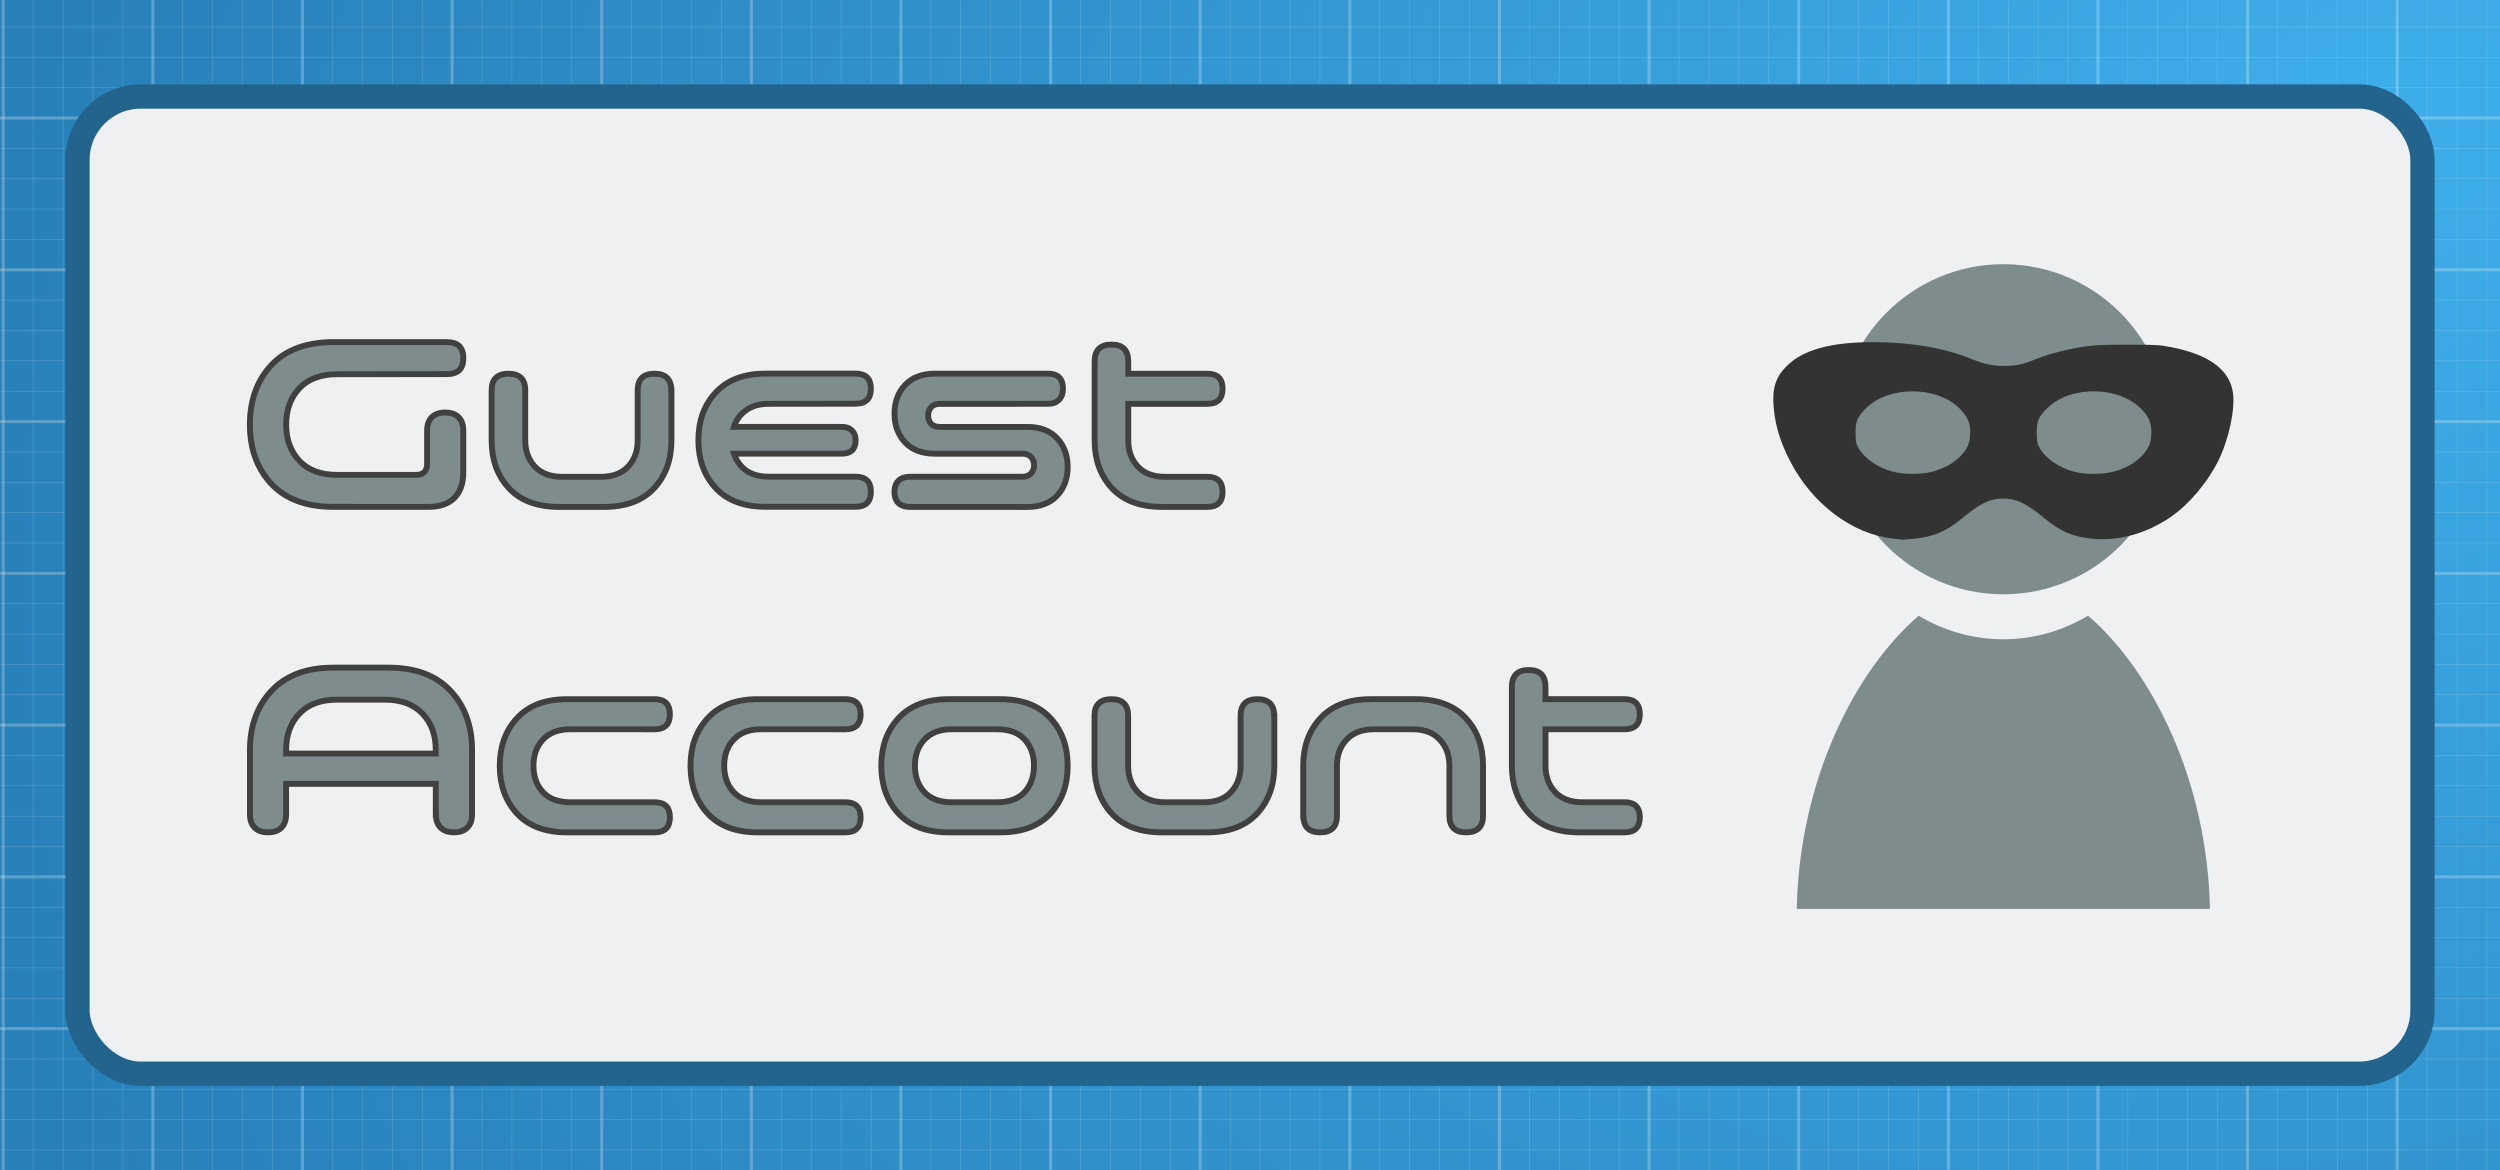 <?xml version="1.0" encoding="UTF-8" standalone="no"?>
<!-- Created with Inkscape (http://www.inkscape.org/) -->

<svg
   xmlns:dc="http://purl.org/dc/elements/1.1/"
   xmlns:cc="http://creativecommons.org/ns#"
   xmlns:rdf="http://www.w3.org/1999/02/22-rdf-syntax-ns#"
   xmlns:svg="http://www.w3.org/2000/svg"
   xmlns="http://www.w3.org/2000/svg"
   xmlns:xlink="http://www.w3.org/1999/xlink"
   xmlns:sodipodi="http://sodipodi.sourceforge.net/DTD/sodipodi-0.dtd"
   xmlns:inkscape="http://www.inkscape.org/namespaces/inkscape"
   width="235"
   height="110"
   viewBox="0 0 62.177 29.104"
   version="1.1"
   id="svg8"
   inkscape:version="0.92.4 (unknown)"
   sodipodi:docname="llx-guest.svg"
   inkscape:export-filename="/home/daduve/svn/xenial/lliurex-perfilreset/trunk/fuentes/lliurex-perfilreset.install/usr/share/lliurex-perfilreset/rsrc/lliurex-perfilreset.png"
   inkscape:export-xdpi="93.040741"
   inkscape:export-ydpi="93.040741">
  <rect x="0" y="0" width="62.177" height="29.104" fill="#808080" stroke="none"/>
  <defs
     id="defs2">
    <radialGradient
       inkscape:collect="always"
       xlink:href="#linearGradient987"
       id="radialGradient989"
       cx="477.878"
       cy="-44.214"
       fx="477.878"
       fy="-44.214"
       r="254"
       gradientTransform="matrix(-0.557,0.273,-0.204,-0.416,410.361,99.825)"
       gradientUnits="userSpaceOnUse" />
    <linearGradient
       inkscape:collect="always"
       id="linearGradient987">
      <stop
         style="stop-color:#3daee9;stop-opacity:1"
         offset="0"
         id="stop983" />
      <stop
         style="stop-color:#2980b9;stop-opacity:1"
         offset="1"
         id="stop985" />
    </linearGradient>
  </defs>
  <sodipodi:namedview
     id="base"
     pagecolor="#ffffff"
     bordercolor="#666666"
     borderopacity="1.0"
     inkscape:pageopacity="0.0"
     inkscape:pageshadow="2"
     inkscape:zoom="1.2041174"
     inkscape:cx="32.294659"
     inkscape:cy="81.609255"
     inkscape:document-units="mm"
     inkscape:current-layer="layer1"
     showgrid="false"
     units="mm"
     borderlayer="true"
     inkscape:snap-nodes="false"
     inkscape:window-width="1920"
     inkscape:window-height="1025"
     inkscape:window-x="1920"
     inkscape:window-y="0"
     inkscape:window-maximized="1"
     showguides="true"
     inkscape:guide-bbox="true"
     showborder="true"
     width="600mm">
    <sodipodi:guide
       position="31.089,31.552"
       orientation="1,0"
       id="guide4963"
       inkscape:locked="false" />
    <sodipodi:guide
       position="-16.651,4.397"
       orientation="0,1"
       id="guide5544"
       inkscape:locked="false" />
  </sodipodi:namedview>
  <g
     inkscape:groupmode="layer"
     id="layer2"
     inkscape:label="Capa 2" />
  <g
     inkscape:label="Capa 1"
     inkscape:groupmode="layer"
     id="layer1"
     transform="translate(0,-267.896)">
    <g
       id="g2116"
       transform="matrix(0.403,0,0,0.403,-2.311,170.908)">
      <rect
         style="opacity:1;fill:url(#radialGradient989);fill-opacity:1;stroke:none;stroke-width:0.086;stroke-miterlimit:4;stroke-dasharray:none;stroke-opacity:1"
         id="rect815"
         width="166.37"
         height="93.583"
         x="-3.301"
         y="238.582" />
      <g
         style="stroke:#fcfcfc;stroke-opacity:0.251"
         transform="matrix(0.349,0,0,0.354,-3.301,238.582)"
         inkscape:label="Grid_Polar:X18:Y10"
         id="g9262">
        <g
           style="stroke:#fcfcfc;stroke-opacity:0.251"
           inkscape:label="MajorXGridlines"
           id="g9010">
          <path
             inkscape:connector-curvature="0"
             d="M 26.458,0 V 264.583"
             style="fill:none;stroke:#fcfcfc;stroke-width:0.529;stroke-opacity:0.251"
             inkscape:label="MajorXDiv1"
             id="path8976" />
          <path
             inkscape:connector-curvature="0"
             d="M 52.917,0 V 264.583"
             style="fill:none;stroke:#fcfcfc;stroke-width:0.529;stroke-opacity:0.251"
             inkscape:label="MajorXDiv2"
             id="path8978" />
          <path
             inkscape:connector-curvature="0"
             d="M 79.375,0 V 264.583"
             style="fill:none;stroke:#fcfcfc;stroke-width:0.529;stroke-opacity:0.251"
             inkscape:label="MajorXDiv3"
             id="path8980" />
          <path
             inkscape:connector-curvature="0"
             d="M 105.833,0 V 264.583"
             style="fill:none;stroke:#fcfcfc;stroke-width:0.529;stroke-opacity:0.251"
             inkscape:label="MajorXDiv4"
             id="path8982" />
          <path
             inkscape:connector-curvature="0"
             d="M 132.292,0 V 264.583"
             style="fill:none;stroke:#fcfcfc;stroke-width:0.529;stroke-opacity:0.251"
             inkscape:label="MajorXDiv5"
             id="path8984" />
          <path
             inkscape:connector-curvature="0"
             d="M 158.75,0 V 264.583"
             style="fill:none;stroke:#fcfcfc;stroke-width:0.529;stroke-opacity:0.251"
             inkscape:label="MajorXDiv6"
             id="path8986" />
          <path
             inkscape:connector-curvature="0"
             d="M 185.208,0 V 264.583"
             style="fill:none;stroke:#fcfcfc;stroke-width:0.529;stroke-opacity:0.251"
             inkscape:label="MajorXDiv7"
             id="path8988" />
          <path
             inkscape:connector-curvature="0"
             d="M 211.667,0 V 264.583"
             style="fill:none;stroke:#fcfcfc;stroke-width:0.529;stroke-opacity:0.251"
             inkscape:label="MajorXDiv8"
             id="path8990" />
          <path
             inkscape:connector-curvature="0"
             d="M 238.125,0 V 264.583"
             style="fill:none;stroke:#fcfcfc;stroke-width:0.529;stroke-opacity:0.251"
             inkscape:label="MajorXDiv9"
             id="path8992" />
          <path
             inkscape:connector-curvature="0"
             d="M 264.583,0 V 264.583"
             style="fill:none;stroke:#fcfcfc;stroke-width:0.529;stroke-opacity:0.251"
             inkscape:label="MajorXDiv10"
             id="path8994" />
          <path
             inkscape:connector-curvature="0"
             d="M 291.042,0 V 264.583"
             style="fill:none;stroke:#fcfcfc;stroke-width:0.529;stroke-opacity:0.251"
             inkscape:label="MajorXDiv11"
             id="path8996" />
          <path
             inkscape:connector-curvature="0"
             d="M 317.5,0 V 264.583"
             style="fill:none;stroke:#fcfcfc;stroke-width:0.529;stroke-opacity:0.251"
             inkscape:label="MajorXDiv12"
             id="path8998" />
          <path
             inkscape:connector-curvature="0"
             d="M 343.958,0 V 264.583"
             style="fill:none;stroke:#fcfcfc;stroke-width:0.529;stroke-opacity:0.251"
             inkscape:label="MajorXDiv13"
             id="path9000" />
          <path
             inkscape:connector-curvature="0"
             d="M 370.417,0 V 264.583"
             style="fill:none;stroke:#fcfcfc;stroke-width:0.529;stroke-opacity:0.251"
             inkscape:label="MajorXDiv14"
             id="path9002" />
          <path
             inkscape:connector-curvature="0"
             d="M 396.875,0 V 264.583"
             style="fill:none;stroke:#fcfcfc;stroke-width:0.529;stroke-opacity:0.251"
             inkscape:label="MajorXDiv15"
             id="path9004" />
          <path
             inkscape:connector-curvature="0"
             d="M 423.333,0 V 264.583"
             style="fill:none;stroke:#fcfcfc;stroke-width:0.529;stroke-opacity:0.251"
             inkscape:label="MajorXDiv16"
             id="path9006" />
          <path
             inkscape:connector-curvature="0"
             d="M 449.792,0 V 264.583"
             style="fill:none;stroke:#fcfcfc;stroke-width:0.529;stroke-opacity:0.251"
             inkscape:label="MajorXDiv17"
             id="path9008" />
        </g>
        <g
           style="stroke:#fcfcfc;stroke-opacity:0.251"
           inkscape:label="MajorYGridlines"
           id="g9030">
          <path
             inkscape:connector-curvature="0"
             d="M 0,26.458 H 476.25"
             style="fill:none;stroke:#fcfcfc;stroke-width:0.529;stroke-opacity:0.251"
             inkscape:label="MajorYDiv1"
             id="path9012" />
          <path
             inkscape:connector-curvature="0"
             d="M 0,52.917 H 476.25"
             style="fill:none;stroke:#fcfcfc;stroke-width:0.529;stroke-opacity:0.251"
             inkscape:label="MajorYDiv2"
             id="path9014" />
          <path
             inkscape:connector-curvature="0"
             d="M 0,79.375 H 476.25"
             style="fill:none;stroke:#fcfcfc;stroke-width:0.529;stroke-opacity:0.251"
             inkscape:label="MajorYDiv3"
             id="path9016" />
          <path
             inkscape:connector-curvature="0"
             d="M 0,105.833 H 476.25"
             style="fill:none;stroke:#fcfcfc;stroke-width:0.529;stroke-opacity:0.251"
             inkscape:label="MajorYDiv4"
             id="path9018" />
          <path
             inkscape:connector-curvature="0"
             d="M 0,132.292 H 476.25"
             style="fill:none;stroke:#fcfcfc;stroke-width:0.529;stroke-opacity:0.251"
             inkscape:label="MajorYDiv5"
             id="path9020" />
          <path
             inkscape:connector-curvature="0"
             d="M 0,158.75 H 476.25"
             style="fill:none;stroke:#fcfcfc;stroke-width:0.529;stroke-opacity:0.251"
             inkscape:label="MajorYDiv6"
             id="path9022" />
          <path
             inkscape:connector-curvature="0"
             d="M 0,185.208 H 476.25"
             style="fill:none;stroke:#fcfcfc;stroke-width:0.529;stroke-opacity:0.251"
             inkscape:label="MajorYDiv7"
             id="path9024" />
          <path
             inkscape:connector-curvature="0"
             d="M 0,211.667 H 476.25"
             style="fill:none;stroke:#fcfcfc;stroke-width:0.529;stroke-opacity:0.251"
             inkscape:label="MajorYDiv8"
             id="path9026" />
          <path
             inkscape:connector-curvature="0"
             d="M 0,238.125 H 476.25"
             style="fill:none;stroke:#fcfcfc;stroke-width:0.529;stroke-opacity:0.251"
             inkscape:label="MajorYDiv9"
             id="path9028" />
        </g>
        <g
           style="stroke:#fcfcfc;stroke-opacity:0.251"
           inkscape:label="SubMinorXGridlines"
           id="g9176">
          <path
             inkscape:connector-curvature="0"
             d="M 5.292,0 V 264.583"
             style="fill:none;stroke:#fcfcfc;stroke-width:0.079;stroke-opacity:0.251"
             inkscape:label="SubminorXDiv0:0:1"
             id="path9032" />
          <path
             inkscape:connector-curvature="0"
             d="M 10.583,0 V 264.583"
             style="fill:none;stroke:#fcfcfc;stroke-width:0.079;stroke-opacity:0.251"
             inkscape:label="SubminorXDiv0:0:2"
             id="path9034" />
          <path
             inkscape:connector-curvature="0"
             d="M 15.875,0 V 264.583"
             style="fill:none;stroke:#fcfcfc;stroke-width:0.079;stroke-opacity:0.251"
             inkscape:label="SubminorXDiv0:0:3"
             id="path9036" />
          <path
             inkscape:connector-curvature="0"
             d="M 21.167,0 V 264.583"
             style="fill:none;stroke:#fcfcfc;stroke-width:0.079;stroke-opacity:0.251"
             inkscape:label="SubminorXDiv0:0:4"
             id="path9038" />
          <path
             inkscape:connector-curvature="0"
             d="M 31.75,0 V 264.583"
             style="fill:none;stroke:#fcfcfc;stroke-width:0.079;stroke-opacity:0.251"
             inkscape:label="SubminorXDiv1:0:1"
             id="path9040" />
          <path
             inkscape:connector-curvature="0"
             d="M 37.042,0 V 264.583"
             style="fill:none;stroke:#fcfcfc;stroke-width:0.079;stroke-opacity:0.251"
             inkscape:label="SubminorXDiv1:0:2"
             id="path9042" />
          <path
             inkscape:connector-curvature="0"
             d="M 42.333,0 V 264.583"
             style="fill:none;stroke:#fcfcfc;stroke-width:0.079;stroke-opacity:0.251"
             inkscape:label="SubminorXDiv1:0:3"
             id="path9044" />
          <path
             inkscape:connector-curvature="0"
             d="M 47.625,0 V 264.583"
             style="fill:none;stroke:#fcfcfc;stroke-width:0.079;stroke-opacity:0.251"
             inkscape:label="SubminorXDiv1:0:4"
             id="path9046" />
          <path
             inkscape:connector-curvature="0"
             d="M 58.208,0 V 264.583"
             style="fill:none;stroke:#fcfcfc;stroke-width:0.079;stroke-opacity:0.251"
             inkscape:label="SubminorXDiv2:0:1"
             id="path9048" />
          <path
             inkscape:connector-curvature="0"
             d="M 63.5,0 V 264.583"
             style="fill:none;stroke:#fcfcfc;stroke-width:0.079;stroke-opacity:0.251"
             inkscape:label="SubminorXDiv2:0:2"
             id="path9050" />
          <path
             inkscape:connector-curvature="0"
             d="M 68.792,0 V 264.583"
             style="fill:none;stroke:#fcfcfc;stroke-width:0.079;stroke-opacity:0.251"
             inkscape:label="SubminorXDiv2:0:3"
             id="path9052" />
          <path
             inkscape:connector-curvature="0"
             d="M 74.083,0 V 264.583"
             style="fill:none;stroke:#fcfcfc;stroke-width:0.079;stroke-opacity:0.251"
             inkscape:label="SubminorXDiv2:0:4"
             id="path9054" />
          <path
             inkscape:connector-curvature="0"
             d="M 84.667,0 V 264.583"
             style="fill:none;stroke:#fcfcfc;stroke-width:0.079;stroke-opacity:0.251"
             inkscape:label="SubminorXDiv3:0:1"
             id="path9056" />
          <path
             inkscape:connector-curvature="0"
             d="M 89.958,0 V 264.583"
             style="fill:none;stroke:#fcfcfc;stroke-width:0.079;stroke-opacity:0.251"
             inkscape:label="SubminorXDiv3:0:2"
             id="path9058" />
          <path
             inkscape:connector-curvature="0"
             d="M 95.25,0 V 264.583"
             style="fill:none;stroke:#fcfcfc;stroke-width:0.079;stroke-opacity:0.251"
             inkscape:label="SubminorXDiv3:0:3"
             id="path9060" />
          <path
             inkscape:connector-curvature="0"
             d="M 100.542,0 V 264.583"
             style="fill:none;stroke:#fcfcfc;stroke-width:0.079;stroke-opacity:0.251"
             inkscape:label="SubminorXDiv3:0:4"
             id="path9062" />
          <path
             inkscape:connector-curvature="0"
             d="M 111.125,0 V 264.583"
             style="fill:none;stroke:#fcfcfc;stroke-width:0.079;stroke-opacity:0.251"
             inkscape:label="SubminorXDiv4:0:1"
             id="path9064" />
          <path
             inkscape:connector-curvature="0"
             d="M 116.417,0 V 264.583"
             style="fill:none;stroke:#fcfcfc;stroke-width:0.079;stroke-opacity:0.251"
             inkscape:label="SubminorXDiv4:0:2"
             id="path9066" />
          <path
             inkscape:connector-curvature="0"
             d="M 121.708,0 V 264.583"
             style="fill:none;stroke:#fcfcfc;stroke-width:0.079;stroke-opacity:0.251"
             inkscape:label="SubminorXDiv4:0:3"
             id="path9068" />
          <path
             inkscape:connector-curvature="0"
             d="M 127,0 V 264.583"
             style="fill:none;stroke:#fcfcfc;stroke-width:0.079;stroke-opacity:0.251"
             inkscape:label="SubminorXDiv4:0:4"
             id="path9070" />
          <path
             inkscape:connector-curvature="0"
             d="M 137.583,0 V 264.583"
             style="fill:none;stroke:#fcfcfc;stroke-width:0.079;stroke-opacity:0.251"
             inkscape:label="SubminorXDiv5:0:1"
             id="path9072" />
          <path
             inkscape:connector-curvature="0"
             d="M 142.875,0 V 264.583"
             style="fill:none;stroke:#fcfcfc;stroke-width:0.079;stroke-opacity:0.251"
             inkscape:label="SubminorXDiv5:0:2"
             id="path9074" />
          <path
             inkscape:connector-curvature="0"
             d="M 148.167,0 V 264.583"
             style="fill:none;stroke:#fcfcfc;stroke-width:0.079;stroke-opacity:0.251"
             inkscape:label="SubminorXDiv5:0:3"
             id="path9076" />
          <path
             inkscape:connector-curvature="0"
             d="M 153.458,0 V 264.583"
             style="fill:none;stroke:#fcfcfc;stroke-width:0.079;stroke-opacity:0.251"
             inkscape:label="SubminorXDiv5:0:4"
             id="path9078" />
          <path
             inkscape:connector-curvature="0"
             d="M 164.042,0 V 264.583"
             style="fill:none;stroke:#fcfcfc;stroke-width:0.079;stroke-opacity:0.251"
             inkscape:label="SubminorXDiv6:0:1"
             id="path9080" />
          <path
             inkscape:connector-curvature="0"
             d="M 169.333,0 V 264.583"
             style="fill:none;stroke:#fcfcfc;stroke-width:0.079;stroke-opacity:0.251"
             inkscape:label="SubminorXDiv6:0:2"
             id="path9082" />
          <path
             inkscape:connector-curvature="0"
             d="M 174.625,0 V 264.583"
             style="fill:none;stroke:#fcfcfc;stroke-width:0.079;stroke-opacity:0.251"
             inkscape:label="SubminorXDiv6:0:3"
             id="path9084" />
          <path
             inkscape:connector-curvature="0"
             d="M 179.917,0 V 264.583"
             style="fill:none;stroke:#fcfcfc;stroke-width:0.079;stroke-opacity:0.251"
             inkscape:label="SubminorXDiv6:0:4"
             id="path9086" />
          <path
             inkscape:connector-curvature="0"
             d="M 190.5,0 V 264.583"
             style="fill:none;stroke:#fcfcfc;stroke-width:0.079;stroke-opacity:0.251"
             inkscape:label="SubminorXDiv7:0:1"
             id="path9088" />
          <path
             inkscape:connector-curvature="0"
             d="M 195.792,0 V 264.583"
             style="fill:none;stroke:#fcfcfc;stroke-width:0.079;stroke-opacity:0.251"
             inkscape:label="SubminorXDiv7:0:2"
             id="path9090" />
          <path
             inkscape:connector-curvature="0"
             d="M 201.083,0 V 264.583"
             style="fill:none;stroke:#fcfcfc;stroke-width:0.079;stroke-opacity:0.251"
             inkscape:label="SubminorXDiv7:0:3"
             id="path9092" />
          <path
             inkscape:connector-curvature="0"
             d="M 206.375,0 V 264.583"
             style="fill:none;stroke:#fcfcfc;stroke-width:0.079;stroke-opacity:0.251"
             inkscape:label="SubminorXDiv7:0:4"
             id="path9094" />
          <path
             inkscape:connector-curvature="0"
             d="M 216.958,0 V 264.583"
             style="fill:none;stroke:#fcfcfc;stroke-width:0.079;stroke-opacity:0.251"
             inkscape:label="SubminorXDiv8:0:1"
             id="path9096" />
          <path
             inkscape:connector-curvature="0"
             d="M 222.25,0 V 264.583"
             style="fill:none;stroke:#fcfcfc;stroke-width:0.079;stroke-opacity:0.251"
             inkscape:label="SubminorXDiv8:0:2"
             id="path9098" />
          <path
             inkscape:connector-curvature="0"
             d="M 227.542,0 V 264.583"
             style="fill:none;stroke:#fcfcfc;stroke-width:0.079;stroke-opacity:0.251"
             inkscape:label="SubminorXDiv8:0:3"
             id="path9100" />
          <path
             inkscape:connector-curvature="0"
             d="M 232.833,0 V 264.583"
             style="fill:none;stroke:#fcfcfc;stroke-width:0.079;stroke-opacity:0.251"
             inkscape:label="SubminorXDiv8:0:4"
             id="path9102" />
          <path
             inkscape:connector-curvature="0"
             d="M 243.417,0 V 264.583"
             style="fill:none;stroke:#fcfcfc;stroke-width:0.079;stroke-opacity:0.251"
             inkscape:label="SubminorXDiv9:0:1"
             id="path9104" />
          <path
             inkscape:connector-curvature="0"
             d="M 248.708,0 V 264.583"
             style="fill:none;stroke:#fcfcfc;stroke-width:0.079;stroke-opacity:0.251"
             inkscape:label="SubminorXDiv9:0:2"
             id="path9106" />
          <path
             inkscape:connector-curvature="0"
             d="M 254,0 V 264.583"
             style="fill:none;stroke:#fcfcfc;stroke-width:0.079;stroke-opacity:0.251"
             inkscape:label="SubminorXDiv9:0:3"
             id="path9108" />
          <path
             inkscape:connector-curvature="0"
             d="M 259.292,0 V 264.583"
             style="fill:none;stroke:#fcfcfc;stroke-width:0.079;stroke-opacity:0.251"
             inkscape:label="SubminorXDiv9:0:4"
             id="path9110" />
          <path
             inkscape:connector-curvature="0"
             d="M 269.875,0 V 264.583"
             style="fill:none;stroke:#fcfcfc;stroke-width:0.079;stroke-opacity:0.251"
             inkscape:label="SubminorXDiv10:0:1"
             id="path9112" />
          <path
             inkscape:connector-curvature="0"
             d="M 275.167,0 V 264.583"
             style="fill:none;stroke:#fcfcfc;stroke-width:0.079;stroke-opacity:0.251"
             inkscape:label="SubminorXDiv10:0:2"
             id="path9114" />
          <path
             inkscape:connector-curvature="0"
             d="M 280.458,0 V 264.583"
             style="fill:none;stroke:#fcfcfc;stroke-width:0.079;stroke-opacity:0.251"
             inkscape:label="SubminorXDiv10:0:3"
             id="path9116" />
          <path
             inkscape:connector-curvature="0"
             d="M 285.75,0 V 264.583"
             style="fill:none;stroke:#fcfcfc;stroke-width:0.079;stroke-opacity:0.251"
             inkscape:label="SubminorXDiv10:0:4"
             id="path9118" />
          <path
             inkscape:connector-curvature="0"
             d="M 296.333,0 V 264.583"
             style="fill:none;stroke:#fcfcfc;stroke-width:0.079;stroke-opacity:0.251"
             inkscape:label="SubminorXDiv11:0:1"
             id="path9120" />
          <path
             inkscape:connector-curvature="0"
             d="M 301.625,0 V 264.583"
             style="fill:none;stroke:#fcfcfc;stroke-width:0.079;stroke-opacity:0.251"
             inkscape:label="SubminorXDiv11:0:2"
             id="path9122" />
          <path
             inkscape:connector-curvature="0"
             d="M 306.917,0 V 264.583"
             style="fill:none;stroke:#fcfcfc;stroke-width:0.079;stroke-opacity:0.251"
             inkscape:label="SubminorXDiv11:0:3"
             id="path9124" />
          <path
             inkscape:connector-curvature="0"
             d="M 312.208,0 V 264.583"
             style="fill:none;stroke:#fcfcfc;stroke-width:0.079;stroke-opacity:0.251"
             inkscape:label="SubminorXDiv11:0:4"
             id="path9126" />
          <path
             inkscape:connector-curvature="0"
             d="M 322.792,0 V 264.583"
             style="fill:none;stroke:#fcfcfc;stroke-width:0.079;stroke-opacity:0.251"
             inkscape:label="SubminorXDiv12:0:1"
             id="path9128" />
          <path
             inkscape:connector-curvature="0"
             d="M 328.083,0 V 264.583"
             style="fill:none;stroke:#fcfcfc;stroke-width:0.079;stroke-opacity:0.251"
             inkscape:label="SubminorXDiv12:0:2"
             id="path9130" />
          <path
             inkscape:connector-curvature="0"
             d="M 333.375,0 V 264.583"
             style="fill:none;stroke:#fcfcfc;stroke-width:0.079;stroke-opacity:0.251"
             inkscape:label="SubminorXDiv12:0:3"
             id="path9132" />
          <path
             inkscape:connector-curvature="0"
             d="M 338.667,0 V 264.583"
             style="fill:none;stroke:#fcfcfc;stroke-width:0.079;stroke-opacity:0.251"
             inkscape:label="SubminorXDiv12:0:4"
             id="path9134" />
          <path
             inkscape:connector-curvature="0"
             d="M 349.25,0 V 264.583"
             style="fill:none;stroke:#fcfcfc;stroke-width:0.079;stroke-opacity:0.251"
             inkscape:label="SubminorXDiv13:0:1"
             id="path9136" />
          <path
             inkscape:connector-curvature="0"
             d="M 354.542,0 V 264.583"
             style="fill:none;stroke:#fcfcfc;stroke-width:0.079;stroke-opacity:0.251"
             inkscape:label="SubminorXDiv13:0:2"
             id="path9138" />
          <path
             inkscape:connector-curvature="0"
             d="M 359.833,0 V 264.583"
             style="fill:none;stroke:#fcfcfc;stroke-width:0.079;stroke-opacity:0.251"
             inkscape:label="SubminorXDiv13:0:3"
             id="path9140" />
          <path
             inkscape:connector-curvature="0"
             d="M 365.125,0 V 264.583"
             style="fill:none;stroke:#fcfcfc;stroke-width:0.079;stroke-opacity:0.251"
             inkscape:label="SubminorXDiv13:0:4"
             id="path9142" />
          <path
             inkscape:connector-curvature="0"
             d="M 375.708,0 V 264.583"
             style="fill:none;stroke:#fcfcfc;stroke-width:0.079;stroke-opacity:0.251"
             inkscape:label="SubminorXDiv14:0:1"
             id="path9144" />
          <path
             inkscape:connector-curvature="0"
             d="M 381,0 V 264.583"
             style="fill:none;stroke:#fcfcfc;stroke-width:0.079;stroke-opacity:0.251"
             inkscape:label="SubminorXDiv14:0:2"
             id="path9146" />
          <path
             inkscape:connector-curvature="0"
             d="M 386.292,0 V 264.583"
             style="fill:none;stroke:#fcfcfc;stroke-width:0.079;stroke-opacity:0.251"
             inkscape:label="SubminorXDiv14:0:3"
             id="path9148" />
          <path
             inkscape:connector-curvature="0"
             d="M 391.583,0 V 264.583"
             style="fill:none;stroke:#fcfcfc;stroke-width:0.079;stroke-opacity:0.251"
             inkscape:label="SubminorXDiv14:0:4"
             id="path9150" />
          <path
             inkscape:connector-curvature="0"
             d="M 402.167,0 V 264.583"
             style="fill:none;stroke:#fcfcfc;stroke-width:0.079;stroke-opacity:0.251"
             inkscape:label="SubminorXDiv15:0:1"
             id="path9152" />
          <path
             inkscape:connector-curvature="0"
             d="M 407.458,0 V 264.583"
             style="fill:none;stroke:#fcfcfc;stroke-width:0.079;stroke-opacity:0.251"
             inkscape:label="SubminorXDiv15:0:2"
             id="path9154" />
          <path
             inkscape:connector-curvature="0"
             d="M 412.75,0 V 264.583"
             style="fill:none;stroke:#fcfcfc;stroke-width:0.079;stroke-opacity:0.251"
             inkscape:label="SubminorXDiv15:0:3"
             id="path9156" />
          <path
             inkscape:connector-curvature="0"
             d="M 418.042,0 V 264.583"
             style="fill:none;stroke:#fcfcfc;stroke-width:0.079;stroke-opacity:0.251"
             inkscape:label="SubminorXDiv15:0:4"
             id="path9158" />
          <path
             inkscape:connector-curvature="0"
             d="M 428.625,0 V 264.583"
             style="fill:none;stroke:#fcfcfc;stroke-width:0.079;stroke-opacity:0.251"
             inkscape:label="SubminorXDiv16:0:1"
             id="path9160" />
          <path
             inkscape:connector-curvature="0"
             d="M 433.917,0 V 264.583"
             style="fill:none;stroke:#fcfcfc;stroke-width:0.079;stroke-opacity:0.251"
             inkscape:label="SubminorXDiv16:0:2"
             id="path9162" />
          <path
             inkscape:connector-curvature="0"
             d="M 439.208,0 V 264.583"
             style="fill:none;stroke:#fcfcfc;stroke-width:0.079;stroke-opacity:0.251"
             inkscape:label="SubminorXDiv16:0:3"
             id="path9164" />
          <path
             inkscape:connector-curvature="0"
             d="M 444.5,0 V 264.583"
             style="fill:none;stroke:#fcfcfc;stroke-width:0.079;stroke-opacity:0.251"
             inkscape:label="SubminorXDiv16:0:4"
             id="path9166" />
          <path
             inkscape:connector-curvature="0"
             d="M 455.083,0 V 264.583"
             style="fill:none;stroke:#fcfcfc;stroke-width:0.079;stroke-opacity:0.251"
             inkscape:label="SubminorXDiv17:0:1"
             id="path9168" />
          <path
             inkscape:connector-curvature="0"
             d="M 460.375,0 V 264.583"
             style="fill:none;stroke:#fcfcfc;stroke-width:0.079;stroke-opacity:0.251"
             inkscape:label="SubminorXDiv17:0:2"
             id="path9170" />
          <path
             inkscape:connector-curvature="0"
             d="M 465.667,0 V 264.583"
             style="fill:none;stroke:#fcfcfc;stroke-width:0.079;stroke-opacity:0.251"
             inkscape:label="SubminorXDiv17:0:3"
             id="path9172" />
          <path
             inkscape:connector-curvature="0"
             d="M 470.958,0 V 264.583"
             style="fill:none;stroke:#fcfcfc;stroke-width:0.079;stroke-opacity:0.251"
             inkscape:label="SubminorXDiv17:0:4"
             id="path9174" />
        </g>
        <g
           style="stroke:#fcfcfc;stroke-opacity:0.251"
           inkscape:label="SubMinorYGridlines"
           id="g9258">
          <path
             inkscape:connector-curvature="0"
             d="M 0,5.292 H 476.25"
             style="fill:none;stroke:#fcfcfc;stroke-width:0.079;stroke-opacity:0.251"
             inkscape:label="SubminorXDiv0:0:1"
             id="path9178" />
          <path
             inkscape:connector-curvature="0"
             d="M 0,10.583 H 476.25"
             style="fill:none;stroke:#fcfcfc;stroke-width:0.079;stroke-opacity:0.251"
             inkscape:label="SubminorXDiv0:0:2"
             id="path9180" />
          <path
             inkscape:connector-curvature="0"
             d="M 0,15.875 H 476.25"
             style="fill:none;stroke:#fcfcfc;stroke-width:0.079;stroke-opacity:0.251"
             inkscape:label="SubminorXDiv0:0:3"
             id="path9182" />
          <path
             inkscape:connector-curvature="0"
             d="M 0,21.167 H 476.25"
             style="fill:none;stroke:#fcfcfc;stroke-width:0.079;stroke-opacity:0.251"
             inkscape:label="SubminorXDiv0:0:4"
             id="path9184" />
          <path
             inkscape:connector-curvature="0"
             d="M 0,31.75 H 476.25"
             style="fill:none;stroke:#fcfcfc;stroke-width:0.079;stroke-opacity:0.251"
             inkscape:label="SubminorXDiv1:0:1"
             id="path9186" />
          <path
             inkscape:connector-curvature="0"
             d="M 0,37.042 H 476.25"
             style="fill:none;stroke:#fcfcfc;stroke-width:0.079;stroke-opacity:0.251"
             inkscape:label="SubminorXDiv1:0:2"
             id="path9188" />
          <path
             inkscape:connector-curvature="0"
             d="M 0,42.333 H 476.25"
             style="fill:none;stroke:#fcfcfc;stroke-width:0.079;stroke-opacity:0.251"
             inkscape:label="SubminorXDiv1:0:3"
             id="path9190" />
          <path
             inkscape:connector-curvature="0"
             d="M 0,47.625 H 476.25"
             style="fill:none;stroke:#fcfcfc;stroke-width:0.079;stroke-opacity:0.251"
             inkscape:label="SubminorXDiv1:0:4"
             id="path9192" />
          <path
             inkscape:connector-curvature="0"
             d="M 0,58.208 H 476.25"
             style="fill:none;stroke:#fcfcfc;stroke-width:0.079;stroke-opacity:0.251"
             inkscape:label="SubminorXDiv2:0:1"
             id="path9194" />
          <path
             inkscape:connector-curvature="0"
             d="M 0,63.5 H 476.25"
             style="fill:none;stroke:#fcfcfc;stroke-width:0.079;stroke-opacity:0.251"
             inkscape:label="SubminorXDiv2:0:2"
             id="path9196" />
          <path
             inkscape:connector-curvature="0"
             d="M 0,68.792 H 476.25"
             style="fill:none;stroke:#fcfcfc;stroke-width:0.079;stroke-opacity:0.251"
             inkscape:label="SubminorXDiv2:0:3"
             id="path9198" />
          <path
             inkscape:connector-curvature="0"
             d="M 0,74.083 H 476.25"
             style="fill:none;stroke:#fcfcfc;stroke-width:0.079;stroke-opacity:0.251"
             inkscape:label="SubminorXDiv2:0:4"
             id="path9200" />
          <path
             inkscape:connector-curvature="0"
             d="M 0,84.667 H 476.25"
             style="fill:none;stroke:#fcfcfc;stroke-width:0.079;stroke-opacity:0.251"
             inkscape:label="SubminorXDiv3:0:1"
             id="path9202" />
          <path
             inkscape:connector-curvature="0"
             d="M 0,89.958 H 476.25"
             style="fill:none;stroke:#fcfcfc;stroke-width:0.079;stroke-opacity:0.251"
             inkscape:label="SubminorXDiv3:0:2"
             id="path9204" />
          <path
             inkscape:connector-curvature="0"
             d="M 0,95.25 H 476.25"
             style="fill:none;stroke:#fcfcfc;stroke-width:0.079;stroke-opacity:0.251"
             inkscape:label="SubminorXDiv3:0:3"
             id="path9206" />
          <path
             inkscape:connector-curvature="0"
             d="M 0,100.542 H 476.25"
             style="fill:none;stroke:#fcfcfc;stroke-width:0.079;stroke-opacity:0.251"
             inkscape:label="SubminorXDiv3:0:4"
             id="path9208" />
          <path
             inkscape:connector-curvature="0"
             d="M 0,111.125 H 476.25"
             style="fill:none;stroke:#fcfcfc;stroke-width:0.079;stroke-opacity:0.251"
             inkscape:label="SubminorXDiv4:0:1"
             id="path9210" />
          <path
             inkscape:connector-curvature="0"
             d="M 0,116.417 H 476.25"
             style="fill:none;stroke:#fcfcfc;stroke-width:0.079;stroke-opacity:0.251"
             inkscape:label="SubminorXDiv4:0:2"
             id="path9212" />
          <path
             inkscape:connector-curvature="0"
             d="M 0,121.708 H 476.25"
             style="fill:none;stroke:#fcfcfc;stroke-width:0.079;stroke-opacity:0.251"
             inkscape:label="SubminorXDiv4:0:3"
             id="path9214" />
          <path
             inkscape:connector-curvature="0"
             d="M 0,127 H 476.25"
             style="fill:none;stroke:#fcfcfc;stroke-width:0.079;stroke-opacity:0.251"
             inkscape:label="SubminorXDiv4:0:4"
             id="path9216" />
          <path
             inkscape:connector-curvature="0"
             d="M 0,137.583 H 476.25"
             style="fill:none;stroke:#fcfcfc;stroke-width:0.079;stroke-opacity:0.251"
             inkscape:label="SubminorXDiv5:0:1"
             id="path9218" />
          <path
             inkscape:connector-curvature="0"
             d="M 0,142.875 H 476.25"
             style="fill:none;stroke:#fcfcfc;stroke-width:0.079;stroke-opacity:0.251"
             inkscape:label="SubminorXDiv5:0:2"
             id="path9220" />
          <path
             inkscape:connector-curvature="0"
             d="M 0,148.167 H 476.25"
             style="fill:none;stroke:#fcfcfc;stroke-width:0.079;stroke-opacity:0.251"
             inkscape:label="SubminorXDiv5:0:3"
             id="path9222" />
          <path
             inkscape:connector-curvature="0"
             d="M 0,153.458 H 476.25"
             style="fill:none;stroke:#fcfcfc;stroke-width:0.079;stroke-opacity:0.251"
             inkscape:label="SubminorXDiv5:0:4"
             id="path9224" />
          <path
             inkscape:connector-curvature="0"
             d="M 0,164.042 H 476.25"
             style="fill:none;stroke:#fcfcfc;stroke-width:0.079;stroke-opacity:0.251"
             inkscape:label="SubminorXDiv6:0:1"
             id="path9226" />
          <path
             inkscape:connector-curvature="0"
             d="M 0,169.333 H 476.25"
             style="fill:none;stroke:#fcfcfc;stroke-width:0.079;stroke-opacity:0.251"
             inkscape:label="SubminorXDiv6:0:2"
             id="path9228" />
          <path
             inkscape:connector-curvature="0"
             d="M 0,174.625 H 476.25"
             style="fill:none;stroke:#fcfcfc;stroke-width:0.079;stroke-opacity:0.251"
             inkscape:label="SubminorXDiv6:0:3"
             id="path9230" />
          <path
             inkscape:connector-curvature="0"
             d="M 0,179.917 H 476.25"
             style="fill:none;stroke:#fcfcfc;stroke-width:0.079;stroke-opacity:0.251"
             inkscape:label="SubminorXDiv6:0:4"
             id="path9232" />
          <path
             inkscape:connector-curvature="0"
             d="M 0,190.5 H 476.25"
             style="fill:none;stroke:#fcfcfc;stroke-width:0.079;stroke-opacity:0.251"
             inkscape:label="SubminorXDiv7:0:1"
             id="path9234" />
          <path
             inkscape:connector-curvature="0"
             d="M 0,195.792 H 476.25"
             style="fill:none;stroke:#fcfcfc;stroke-width:0.079;stroke-opacity:0.251"
             inkscape:label="SubminorXDiv7:0:2"
             id="path9236" />
          <path
             inkscape:connector-curvature="0"
             d="M 0,201.083 H 476.25"
             style="fill:none;stroke:#fcfcfc;stroke-width:0.079;stroke-opacity:0.251"
             inkscape:label="SubminorXDiv7:0:3"
             id="path9238" />
          <path
             inkscape:connector-curvature="0"
             d="M 0,206.375 H 476.25"
             style="fill:none;stroke:#fcfcfc;stroke-width:0.079;stroke-opacity:0.251"
             inkscape:label="SubminorXDiv7:0:4"
             id="path9240" />
          <path
             inkscape:connector-curvature="0"
             d="M 0,216.958 H 476.25"
             style="fill:none;stroke:#fcfcfc;stroke-width:0.079;stroke-opacity:0.251"
             inkscape:label="SubminorXDiv8:0:1"
             id="path9242" />
          <path
             inkscape:connector-curvature="0"
             d="M 0,222.25 H 476.25"
             style="fill:none;stroke:#fcfcfc;stroke-width:0.079;stroke-opacity:0.251"
             inkscape:label="SubminorXDiv8:0:2"
             id="path9244" />
          <path
             inkscape:connector-curvature="0"
             d="M 0,227.542 H 476.25"
             style="fill:none;stroke:#fcfcfc;stroke-width:0.079;stroke-opacity:0.251"
             inkscape:label="SubminorXDiv8:0:3"
             id="path9246" />
          <path
             inkscape:connector-curvature="0"
             d="M 0,232.833 H 476.25"
             style="fill:none;stroke:#fcfcfc;stroke-width:0.079;stroke-opacity:0.251"
             inkscape:label="SubminorXDiv8:0:4"
             id="path9248" />
          <path
             inkscape:connector-curvature="0"
             d="M 0,243.417 H 476.25"
             style="fill:none;stroke:#fcfcfc;stroke-width:0.079;stroke-opacity:0.251"
             inkscape:label="SubminorXDiv9:0:1"
             id="path9250" />
          <path
             inkscape:connector-curvature="0"
             d="M 0,248.708 H 476.25"
             style="fill:none;stroke:#fcfcfc;stroke-width:0.079;stroke-opacity:0.251"
             inkscape:label="SubminorXDiv9:0:2"
             id="path9252" />
          <path
             inkscape:connector-curvature="0"
             d="M 0,254 H 476.25"
             style="fill:none;stroke:#fcfcfc;stroke-width:0.079;stroke-opacity:0.251"
             inkscape:label="SubminorXDiv9:0:3"
             id="path9254" />
          <path
             inkscape:connector-curvature="0"
             d="M 0,259.292 H 476.25"
             style="fill:none;stroke:#fcfcfc;stroke-width:0.079;stroke-opacity:0.251"
             inkscape:label="SubminorXDiv9:0:4"
             id="path9256" />
        </g>
        <rect
           height="264.583"
           style="fill:none;stroke:#fcfcfc;stroke-width:0.265;stroke-opacity:0.251"
           width="476.25"
           x="0"
           y="0"
           inkscape:label="Border"
           id="rect9260" />
      </g>
    </g>
    <rect
       style="opacity:1;fill:#eff0f1;fill-opacity:1;stroke:#23648e;stroke-width:0.604;stroke-miterlimit:4;stroke-dasharray:none;stroke-dashoffset:41.348;stroke-opacity:1"
       id="rect2163"
       width="58.322"
       height="24.304"
       x="1.927"
       y="270.296"
       ry="1.576" />
    <g
       transform="matrix(1.09,0,0,1.09,-104.054,-26.831)"
       id="g2320">
      <g
         style="fill:#7f8c8d;fill-opacity:1;stroke:none"
         transform="matrix(1.539,0,0,1.539,152.551,-165.518)"
         id="g861">
        <path
           style="fill:#7f8c8d;fill-opacity:1;stroke:none;stroke-width:0.224;stroke-miterlimit:4;stroke-dasharray:none;stroke-opacity:0.251"
           d="m -6.137,292.37 c -0.367,0.22 -0.796,0.35 -1.256,0.35 -0.46,-10e-6 -0.888,-0.129 -1.255,-0.349 -0.947,0.815 -1.77,2.44 -1.808,4.347 h 6.126 c -0.038,-1.907 -0.861,-3.533 -1.807,-4.348 z"
           id="path885-7"
           inkscape:connector-curvature="0" />
        <path
           style="fill:#7f8c8d;fill-opacity:1;stroke:none;stroke-width:0.224;stroke-miterlimit:4;stroke-dasharray:none;stroke-opacity:0.251"
           d="m -7.393,287.159 c -1.352,6e-5 -2.447,1.096 -2.447,2.447 6.51e-5,1.351 1.095,2.447 2.447,2.447 1.351,-1e-5 2.447,-1.095 2.447,-2.447 3.916e-4,-1.352 -1.095,-2.447 -2.447,-2.447 z"
           id="path883-5"
           inkscape:connector-curvature="0"
           sodipodi:nodetypes="ccccc" />
      </g>
      <path
         sodipodi:nodetypes="ccccccccccccccccsccccccccccscccccccccscccc"
         style="fill:#333333;fill-opacity:1;stroke:none;stroke-width:0.023"
         d="m 138.659,282.682 c -0.936,-0.102 -1.856,-0.797 -2.358,-1.78 -0.217,-0.426 -0.327,-0.786 -0.367,-1.196 -0.043,-0.446 0.039,-0.708 0.303,-0.969 0.369,-0.365 1.008,-0.54 1.97,-0.539 0.861,4.4e-4 1.636,0.135 2.253,0.39 0.275,0.114 0.474,0.155 0.747,0.153 0.268,-0.002 0.412,-0.034 0.748,-0.17 0.272,-0.11 0.684,-0.213 1.084,-0.273 0.222,-0.033 0.43,-0.042 0.975,-0.042 0.615,2.8e-4 0.723,0.005 0.964,0.052 0.872,0.166 1.348,0.508 1.432,1.028 0.061,0.376 -0.091,1.089 -0.338,1.58 -0.248,0.494 -0.67,0.991 -1.079,1.271 -0.561,0.384 -1.195,0.558 -1.804,0.496 -0.427,-0.044 -0.717,-0.168 -1.067,-0.456 -0.434,-0.357 -0.645,-0.459 -0.951,-0.459 -0.306,0 -0.518,0.102 -0.951,0.459 -0.35,0.288 -0.64,0.412 -1.069,0.456 -0.132,0.013 -0.258,0.023 -0.279,0.021 -0.021,-0.002 -0.118,-0.012 -0.215,-0.022 z m 0.879,-1.525 c 0.258,-0.066 0.472,-0.179 0.626,-0.329 0.179,-0.175 0.238,-0.297 0.251,-0.517 0.015,-0.251 -0.048,-0.407 -0.238,-0.597 -0.52,-0.519 -1.608,-0.526 -2.131,-0.013 -0.203,0.199 -0.245,0.294 -0.245,0.564 0,0.19 0.008,0.239 0.056,0.329 0.133,0.251 0.446,0.469 0.805,0.563 0.24,0.063 0.632,0.063 0.875,10e-4 z m 4.134,0 c 0.258,-0.066 0.472,-0.179 0.626,-0.329 0.179,-0.175 0.238,-0.297 0.251,-0.517 0.015,-0.251 -0.048,-0.407 -0.238,-0.597 -0.52,-0.519 -1.608,-0.526 -2.131,-0.013 -0.203,0.199 -0.245,0.294 -0.245,0.564 0,0.19 0.008,0.239 0.056,0.329 0.133,0.251 0.446,0.469 0.805,0.563 0.24,0.063 0.632,0.063 0.875,10e-4 z"
         id="path887-3"
         inkscape:connector-curvature="0" />
    </g>
    <g
       id="g1343"
       transform="matrix(1.371,0,0,1.371,6.215,-100.151)"
       style="stroke:#404040">
      <g
         transform="translate(-8.412)"
         id="g1318"
         style="stroke:#404040">
        <path
           inkscape:connector-curvature="0"
           id="path2191"
           style="font-style:normal;font-variant:normal;font-weight:normal;font-stretch:normal;font-size:10.583px;line-height:1.25;font-family:SpaceColony-SemiBold;-inkscape-font-specification:SpaceColony-SemiBold;letter-spacing:0px;word-spacing:0px;fill:#7f8c8d;fill-opacity:1;stroke:#404040;stroke-width:0.107"
           d="m 9.996,275.24 q -0.448,0 -0.687,0.256 -0.239,0.256 -0.239,0.657 0,0.401 0.239,0.657 0.239,0.256 0.687,0.256 h 1.43 q 0.201,0 0.201,-0.205 v -0.598 q 0,-0.158 0.085,-0.243 0.085,-0.085 0.243,-0.085 0.158,0 0.243,0.085 0.085,0.085 0.085,0.243 v 0.76 q 0,0.299 -0.162,0.461 -0.162,0.162 -0.47,0.162 H 9.923 q -0.73,0 -1.123,-0.418 -0.388,-0.418 -0.388,-1.076 0,-0.657 0.388,-1.076 0.393,-0.418 1.123,-0.418 h 2.066 q 0.295,0 0.295,0.29 0,0.29 -0.295,0.29 z" />
        <path
           inkscape:connector-curvature="0"
           id="path2193"
           style="font-style:normal;font-variant:normal;font-weight:normal;font-stretch:normal;font-size:10.583px;line-height:1.25;font-family:SpaceColony-SemiBold;-inkscape-font-specification:SpaceColony-SemiBold;letter-spacing:0px;word-spacing:0px;fill:#7f8c8d;fill-opacity:1;stroke:#404040;stroke-width:0.107"
           d="m 16.059,275.534 v 0.905 q 0,0.529 -0.316,0.871 -0.316,0.337 -0.905,0.337 h -0.82 q -0.589,0 -0.905,-0.337 -0.316,-0.341 -0.316,-0.871 v -0.905 q 0,-0.303 0.307,-0.303 0.303,0 0.303,0.303 v 0.905 q 0,0.29 0.175,0.478 0.175,0.184 0.495,0.184 h 0.7 q 0.324,0 0.495,-0.184 0.175,-0.188 0.175,-0.478 v -0.905 q 0,-0.303 0.303,-0.303 0.307,0 0.307,0.303 z" />
        <path
           inkscape:connector-curvature="0"
           id="path2195"
           style="font-style:normal;font-variant:normal;font-weight:normal;font-stretch:normal;font-size:10.583px;line-height:1.25;font-family:SpaceColony-SemiBold;-inkscape-font-specification:SpaceColony-SemiBold;letter-spacing:0px;word-spacing:0px;fill:#7f8c8d;fill-opacity:1;stroke:#404040;stroke-width:0.107"
           d="m 17.825,275.777 q -0.248,0 -0.41,0.115 -0.158,0.111 -0.222,0.303 h 1.955 q 0.12,0 0.184,0.064 0.068,0.064 0.068,0.179 0,0.243 -0.252,0.243 h -1.955 q 0.064,0.192 0.222,0.307 0.162,0.111 0.41,0.111 h 1.575 q 0.277,0 0.277,0.273 0,0.273 -0.277,0.273 h -1.631 q -0.589,0 -0.905,-0.337 -0.316,-0.341 -0.316,-0.871 0,-0.529 0.316,-0.867 0.316,-0.341 0.905,-0.341 h 1.631 q 0.277,0 0.277,0.273 0,0.273 -0.277,0.273 z" />
        <path
           inkscape:connector-curvature="0"
           id="path2197"
           style="font-style:normal;font-variant:normal;font-weight:normal;font-stretch:normal;font-size:10.583px;line-height:1.25;font-family:SpaceColony-SemiBold;-inkscape-font-specification:SpaceColony-SemiBold;letter-spacing:0px;word-spacing:0px;fill:#7f8c8d;fill-opacity:1;stroke:#404040;stroke-width:0.107"
           d="m 20.383,277.647 q -0.132,0 -0.205,-0.068 -0.073,-0.073 -0.073,-0.205 0,-0.132 0.073,-0.201 0.073,-0.073 0.205,-0.073 h 2.045 q 0.098,0 0.154,-0.06 0.055,-0.06 0.055,-0.149 0,-0.094 -0.055,-0.149 -0.055,-0.06 -0.154,-0.06 h -1.588 q -0.35,0 -0.542,-0.205 -0.192,-0.205 -0.192,-0.521 0,-0.316 0.192,-0.521 0.192,-0.205 0.542,-0.205 h 2.049 q 0.273,0 0.273,0.273 0,0.128 -0.073,0.201 -0.068,0.073 -0.201,0.073 H 20.925 q -0.098,0 -0.154,0.06 -0.055,0.06 -0.055,0.149 0,0.094 0.055,0.154 0.055,0.056 0.154,0.056 h 1.588 q 0.35,0 0.542,0.205 0.192,0.205 0.192,0.521 0,0.316 -0.192,0.521 -0.192,0.205 -0.542,0.205 z" />
        <path
           inkscape:connector-curvature="0"
           id="path2199"
           style="font-style:normal;font-variant:normal;font-weight:normal;font-stretch:normal;font-size:10.583px;line-height:1.25;font-family:SpaceColony-SemiBold;-inkscape-font-specification:SpaceColony-SemiBold;letter-spacing:0px;word-spacing:0px;fill:#7f8c8d;fill-opacity:1;stroke:#404040;stroke-width:0.107"
           d="m 24.957,277.647 q -0.589,0 -0.905,-0.337 -0.316,-0.341 -0.316,-0.871 v -1.43 q 0,-0.307 0.307,-0.307 0.303,0 0.303,0.307 v 0.222 h 1.434 q 0.277,0 0.277,0.273 0,0.273 -0.277,0.273 h -1.434 v 0.662 q 0,0.29 0.175,0.478 0.175,0.184 0.495,0.184 h 0.764 q 0.277,0 0.277,0.273 0,0.273 -0.277,0.273 z" />
      </g>
      <g
         transform="translate(-27.931,5.904)"
         id="g1327"
         style="stroke:#404040">
        <path
           inkscape:connector-curvature="0"
           id="path2201"
           style="font-style:normal;font-variant:normal;font-weight:normal;font-stretch:normal;font-size:10.583px;line-height:1.25;font-family:SpaceColony-SemiBold;-inkscape-font-specification:SpaceColony-SemiBold;letter-spacing:0px;word-spacing:0px;fill:#7f8c8d;fill-opacity:1;stroke:#404040;stroke-width:0.107"
           d="m 31.303,277.318 v -0.551 h -2.715 v 0.551 q 0,0.158 -0.085,0.243 -0.085,0.085 -0.243,0.085 -0.158,0 -0.243,-0.085 -0.085,-0.085 -0.085,-0.243 v -1.165 q 0,-0.657 0.393,-1.076 0.393,-0.418 1.118,-0.418 h 1.007 q 0.726,0 1.118,0.418 0.393,0.418 0.393,1.076 v 1.165 q 0,0.158 -0.085,0.243 -0.085,0.085 -0.243,0.085 -0.158,0 -0.243,-0.085 -0.085,-0.085 -0.085,-0.243 z m -2.715,-1.165 v 0.064 h 2.715 v -0.064 q 0,-0.406 -0.239,-0.657 -0.239,-0.256 -0.687,-0.256 H 29.514 q -0.448,0 -0.687,0.256 -0.239,0.252 -0.239,0.657 z" />
        <path
           inkscape:connector-curvature="0"
           id="path2203"
           style="font-style:normal;font-variant:normal;font-weight:normal;font-stretch:normal;font-size:10.583px;line-height:1.25;font-family:SpaceColony-SemiBold;-inkscape-font-specification:SpaceColony-SemiBold;letter-spacing:0px;word-spacing:0px;fill:#7f8c8d;fill-opacity:1;stroke:#404040;stroke-width:0.107"
           d="m 33.741,275.777 q -0.32,0 -0.495,0.188 -0.171,0.184 -0.171,0.474 0,0.29 0.171,0.478 0.175,0.184 0.495,0.184 h 1.532 q 0.277,0 0.277,0.273 0,0.273 -0.277,0.273 h -1.588 q -0.589,0 -0.905,-0.337 -0.316,-0.341 -0.316,-0.871 0,-0.529 0.316,-0.867 0.316,-0.341 0.905,-0.341 h 1.588 q 0.277,0 0.277,0.273 0,0.273 -0.277,0.273 z" />
        <path
           inkscape:connector-curvature="0"
           id="path2205"
           style="font-style:normal;font-variant:normal;font-weight:normal;font-stretch:normal;font-size:10.583px;line-height:1.25;font-family:SpaceColony-SemiBold;-inkscape-font-specification:SpaceColony-SemiBold;letter-spacing:0px;word-spacing:0px;fill:#7f8c8d;fill-opacity:1;stroke:#404040;stroke-width:0.107"
           d="m 37.201,275.777 q -0.32,0 -0.495,0.188 -0.171,0.184 -0.171,0.474 0,0.29 0.171,0.478 0.175,0.184 0.495,0.184 h 1.532 q 0.277,0 0.277,0.273 0,0.273 -0.277,0.273 h -1.588 q -0.589,0 -0.905,-0.337 -0.316,-0.341 -0.316,-0.871 0,-0.529 0.316,-0.867 0.316,-0.341 0.905,-0.341 h 1.588 q 0.277,0 0.277,0.273 0,0.273 -0.277,0.273 z" />
        <path
           inkscape:connector-curvature="0"
           id="path2207"
           style="font-style:normal;font-variant:normal;font-weight:normal;font-stretch:normal;font-size:10.583px;line-height:1.25;font-family:SpaceColony-SemiBold;-inkscape-font-specification:SpaceColony-SemiBold;letter-spacing:0px;word-spacing:0px;fill:#7f8c8d;fill-opacity:1;stroke:#404040;stroke-width:0.107"
           d="m 41.549,275.231 q 0.585,0 0.901,0.341 0.316,0.337 0.316,0.867 0,0.529 -0.316,0.871 -0.316,0.337 -0.901,0.337 h -0.943 q -0.589,0 -0.905,-0.337 -0.316,-0.341 -0.316,-0.871 0,-0.529 0.316,-0.867 0.316,-0.341 0.905,-0.341 z m -0.06,0.546 h -0.828 q -0.32,0 -0.495,0.188 -0.171,0.184 -0.171,0.474 0,0.29 0.171,0.478 0.175,0.184 0.495,0.184 h 0.828 q 0.324,0 0.495,-0.184 0.171,-0.188 0.171,-0.478 0,-0.295 -0.171,-0.478 -0.171,-0.184 -0.495,-0.184 z" />
        <path
           inkscape:connector-curvature="0"
           id="path2209"
           style="font-style:normal;font-variant:normal;font-weight:normal;font-stretch:normal;font-size:10.583px;line-height:1.25;font-family:SpaceColony-SemiBold;-inkscape-font-specification:SpaceColony-SemiBold;letter-spacing:0px;word-spacing:0px;fill:#7f8c8d;fill-opacity:1;stroke:#404040;stroke-width:0.107"
           d="m 46.515,275.534 v 0.905 q 0,0.529 -0.316,0.871 -0.316,0.337 -0.905,0.337 h -0.82 q -0.589,0 -0.905,-0.337 -0.316,-0.341 -0.316,-0.871 v -0.905 q 0,-0.303 0.307,-0.303 0.303,0 0.303,0.303 v 0.905 q 0,0.29 0.175,0.478 0.175,0.184 0.495,0.184 h 0.7 q 0.324,0 0.495,-0.184 0.175,-0.188 0.175,-0.478 v -0.905 q 0,-0.303 0.303,-0.303 0.307,0 0.307,0.303 z" />
        <path
           inkscape:connector-curvature="0"
           id="path2211"
           style="font-style:normal;font-variant:normal;font-weight:normal;font-stretch:normal;font-size:10.583px;line-height:1.25;font-family:SpaceColony-SemiBold;-inkscape-font-specification:SpaceColony-SemiBold;letter-spacing:0px;word-spacing:0px;fill:#7f8c8d;fill-opacity:1;stroke:#404040;stroke-width:0.107"
           d="m 47.039,277.344 v -0.905 q 0,-0.529 0.316,-0.867 0.316,-0.341 0.905,-0.341 h 0.82 q 0.589,0 0.905,0.341 0.316,0.337 0.316,0.867 v 0.905 q 0,0.303 -0.307,0.303 -0.303,0 -0.303,-0.303 v -0.905 q 0,-0.29 -0.175,-0.474 -0.171,-0.188 -0.495,-0.188 h -0.7 q -0.32,0 -0.495,0.188 -0.175,0.184 -0.175,0.474 v 0.905 q 0,0.303 -0.303,0.303 -0.307,0 -0.307,-0.303 z" />
        <path
           inkscape:connector-curvature="0"
           id="path2213"
           style="font-style:normal;font-variant:normal;font-weight:normal;font-stretch:normal;font-size:10.583px;line-height:1.25;font-family:SpaceColony-SemiBold;-inkscape-font-specification:SpaceColony-SemiBold;letter-spacing:0px;word-spacing:0px;fill:#7f8c8d;fill-opacity:1;stroke:#404040;stroke-width:0.107"
           d="m 52.045,277.647 q -0.589,0 -0.905,-0.337 -0.316,-0.341 -0.316,-0.871 v -1.43 q 0,-0.307 0.307,-0.307 0.303,0 0.303,0.307 v 0.222 h 1.434 q 0.277,0 0.277,0.273 0,0.273 -0.277,0.273 h -1.434 v 0.662 q 0,0.29 0.175,0.478 0.175,0.184 0.495,0.184 h 0.764 q 0.277,0 0.277,0.273 0,0.273 -0.277,0.273 z" />
      </g>
    </g>
    <rect
       style="opacity:1;fill:#7f8c8d;fill-opacity:1;stroke:none;stroke-width:0.272;stroke-miterlimit:4;stroke-dasharray:none;stroke-dashoffset:41.348;stroke-opacity:1"
       id="rect2189"
       width="32.122"
       height="0.61"
       x="83.026"
       y="262.791"
       ry="0.305" />
    <g
       id="g1117"
       transform="matrix(0.218,0,0,0.21,54.643,214.661)"
       style="fill:#ffffff;fill-opacity:1">
      <path
         sodipodi:nodetypes="sssscscsscsssss"
         d="m 178.072,334.978 c -0.992,0 -1.757,-0.286 -2.294,-0.858 -0.537,-0.572 -0.806,-1.308 -0.806,-2.207 v -2.391 c 0,-0.216 0.058,-0.382 0.175,-0.499 0.117,-0.117 0.283,-0.175 0.499,-0.175 0.216,0 0.382,0.058 0.499,0.175 0.117,0.117 0.175,0.283 0.175,0.499 v 2.391 c 0,0.555 0.163,1.007 0.49,1.357 0.327,0.344 0.797,0.517 1.41,0.517 h 3.485 c 0.403,0 0.604,0.198 0.604,0.595 0,0.397 -0.201,0.595 -0.604,0.595 z"
         style="font-style:normal;font-variant:normal;font-weight:bold;font-stretch:normal;font-size:medium;line-height:42.054px;font-family:SpaceColony-SemiBold;-inkscape-font-specification:'SpaceColony-SemiBold Bold';letter-spacing:0px;word-spacing:0px;fill:#ffffff;fill-opacity:1;stroke:none;stroke-width:0.219px;stroke-linecap:butt;stroke-linejoin:miter;stroke-opacity:1"
         id="path1096"
         inkscape:connector-curvature="0" />
      <path
         sodipodi:nodetypes="sssscsssscsssss"
         d="m 186.008,334.978 c -0.992,0 -1.757,-0.286 -2.294,-0.858 -0.537,-0.572 -0.806,-1.308 -0.806,-2.207 v -2.391 c 0,-0.216 0.058,-0.382 0.175,-0.499 0.117,-0.117 0.283,-0.175 0.499,-0.175 0.216,0 0.382,0.058 0.499,0.175 0.117,0.117 0.175,0.283 0.175,0.499 v 2.391 c 0,0.555 0.163,1.007 0.49,1.357 0.327,0.344 0.797,0.517 1.41,0.517 h 3.485 c 0.403,0 0.604,0.198 0.604,0.595 0,0.397 -0.201,0.595 -0.604,0.595 z"
         style="font-style:normal;font-variant:normal;font-weight:bold;font-stretch:normal;font-size:medium;line-height:42.054px;font-family:SpaceColony-SemiBold;-inkscape-font-specification:'SpaceColony-SemiBold Bold';letter-spacing:0px;word-spacing:0px;fill:#ffffff;fill-opacity:1;stroke:none;stroke-width:0.219px;stroke-linecap:butt;stroke-linejoin:miter;stroke-opacity:1"
         id="path1098"
         inkscape:connector-curvature="0" />
      <path
         sodipodi:nodetypes="ssscsssssssssssss"
         d="m 192.312,327.321 v 5.038 c 0,0.426 -0.216,0.639 -0.648,0.639 -0.21,0 -0.374,-0.056 -0.49,-0.166 -0.111,-0.111 -0.166,-0.269 -0.166,-0.473 v -5.038 c 0,-0.432 0.219,-0.648 0.657,-0.648 0.432,0 0.648,0.216 0.648,0.648 z m -1.235,7.446 c -0.14,-0.14 -0.21,-0.336 -0.21,-0.587 0,-0.251 0.07,-0.447 0.21,-0.587 0.14,-0.14 0.336,-0.21 0.587,-0.21 0.257,0 0.455,0.07 0.595,0.21 0.14,0.14 0.21,0.336 0.21,0.587 0,0.251 -0.07,0.447 -0.21,0.587 -0.14,0.14 -0.339,0.21 -0.595,0.21 -0.251,0 -0.447,-0.07 -0.587,-0.21 z"
         style="font-style:normal;font-variant:normal;font-weight:bold;font-stretch:normal;font-size:medium;line-height:42.054px;font-family:SpaceColony-SemiBold;-inkscape-font-specification:'SpaceColony-SemiBold Bold';letter-spacing:0px;word-spacing:0px;fill:#ffffff;fill-opacity:1;stroke:none;stroke-width:0.219px;stroke-linecap:butt;stroke-linejoin:miter;stroke-opacity:1"
         id="path1100"
         inkscape:connector-curvature="0" />
      <path
         sodipodi:nodetypes="sscsscsscscsscssssscscs"
         d="m 194.844,329.522 v 2.391 c 0,0.555 0.163,1.007 0.49,1.357 0.327,0.344 0.797,0.517 1.41,0.517 h 1.769 c 0.613,0 1.083,-0.172 1.41,-0.517 0.327,-0.35 0.49,-0.803 0.49,-1.357 v -2.391 c 0,-0.216 0.058,-0.382 0.175,-0.499 0.117,-0.117 0.283,-0.175 0.499,-0.175 0.216,0 0.382,0.058 0.499,0.175 0.117,0.117 0.175,0.283 0.175,0.499 v 2.391 c 0,0.899 -0.269,1.635 -0.806,2.207 -0.537,0.572 -1.302,0.858 -2.294,0.858 H 196.595 c -0.992,0 -1.757,-0.286 -2.294,-0.858 -0.537,-0.572 -0.806,-1.308 -0.806,-2.207 v -2.391 c 0,-0.216 0.058,-0.382 0.175,-0.499 0.117,-0.117 0.283,-0.175 0.499,-0.175 0.216,0 0.382,0.058 0.499,0.175 0.117,0.117 0.175,0.283 0.175,0.499 z"
         style="font-style:normal;font-variant:normal;font-weight:bold;font-stretch:normal;font-size:medium;line-height:42.054px;font-family:SpaceColony-SemiBold;-inkscape-font-specification:'SpaceColony-SemiBold Bold';letter-spacing:0px;word-spacing:0px;fill:#ffffff;fill-opacity:1;stroke:none;stroke-width:0.219px;stroke-linecap:butt;stroke-linejoin:miter;stroke-opacity:1"
         id="path1102"
         inkscape:connector-curvature="0" />
      <path
         sodipodi:nodetypes="sscscscsssscsscscccsscscssccssscs"
         d="m 209.855,334.304 v -0.35 c 0,-0.327 -0.093,-0.59 -0.28,-0.788 -0.187,-0.198 -0.464,-0.298 -0.832,-0.298 h -4.405 v 1.436 c 0,0.216 -0.058,0.382 -0.175,0.499 -0.111,0.117 -0.274,0.175 -0.49,0.175 -0.216,0 -0.382,-0.058 -0.499,-0.175 -0.117,-0.117 -0.175,-0.283 -0.175,-0.499 v -4.781 c 0,-0.216 0.058,-0.382 0.175,-0.499 0.117,-0.117 0.283,-0.175 0.499,-0.175 h 5.701 c 0.584,0 1.033,0.169 1.349,0.508 0.315,0.333 0.473,0.762 0.473,1.287 0,0.374 -0.079,0.703 -0.236,0.99 -0.158,0.286 -0.388,0.499 -0.692,0.639 0.298,0.128 0.525,0.327 0.683,0.595 0.163,0.263 0.245,0.566 0.245,0.911 v 0.525 c 0,0.216 -0.058,0.382 -0.175,0.499 -0.117,0.117 -0.283,0.175 -0.499,0.175 -0.216,0 -0.382,-0.058 -0.499,-0.175 -0.111,-0.117 -0.166,-0.283 -0.166,-0.499 z m -0.849,-4.265 h -4.667 v 1.646 h 4.667 c 0.269,0 0.476,-0.076 0.622,-0.228 0.146,-0.152 0.219,-0.35 0.219,-0.595 0,-0.245 -0.073,-0.444 -0.219,-0.595 -0.146,-0.152 -0.353,-0.228 -0.622,-0.228 z"
         style="font-style:normal;font-variant:normal;font-weight:bold;font-stretch:normal;font-size:medium;line-height:42.054px;font-family:SpaceColony-SemiBold;-inkscape-font-specification:'SpaceColony-SemiBold Bold';letter-spacing:0px;word-spacing:0px;fill:#ffffff;fill-opacity:1;stroke:none;stroke-width:0.219px;stroke-linecap:butt;stroke-linejoin:miter;stroke-opacity:1"
         id="path1104"
         inkscape:connector-curvature="0" />
      <path
         sodipodi:nodetypes="sccsssccssssscscsssss"
         d="m 215.367,330.039 c -0.49,0 -0.893,0.117 -1.208,0.35 -0.309,0.228 -0.517,0.537 -0.622,0.928 h 5.21 c 0.403,0 0.604,0.198 0.604,0.595 0,0.397 -0.201,0.595 -0.604,0.595 h -5.21 c 0.105,0.391 0.312,0.703 0.622,0.937 0.315,0.228 0.718,0.342 1.208,0.342 h 4.081 c 0.403,0 0.604,0.198 0.604,0.595 0,0.397 -0.201,0.595 -0.604,0.595 h -4.23 c -0.998,0 -1.766,-0.286 -2.303,-0.858 -0.531,-0.572 -0.797,-1.308 -0.797,-2.207 0,-0.899 0.266,-1.635 0.797,-2.207 0.537,-0.572 1.305,-0.858 2.303,-0.858 h 4.23 c 0.403,0 0.604,0.198 0.604,0.595 0,0.397 -0.201,0.595 -0.604,0.595 z"
         style="font-style:normal;font-variant:normal;font-weight:bold;font-stretch:normal;font-size:medium;line-height:42.054px;font-family:SpaceColony-SemiBold;-inkscape-font-specification:'SpaceColony-SemiBold Bold';letter-spacing:0px;word-spacing:0px;fill:#ffffff;fill-opacity:1;stroke:none;stroke-width:0.219px;stroke-linecap:butt;stroke-linejoin:miter;stroke-opacity:1"
         id="path1106"
         inkscape:connector-curvature="0" />
      <path
         sodipodi:nodetypes="cccssccccsscccsscccccsscc"
         d="m 222.091,328.988 2.881,2.207 2.907,-2.215 c 0.105,-0.088 0.251,-0.131 0.438,-0.131 0.432,0 0.648,0.21 0.648,0.63 0,0.181 -0.111,0.35 -0.333,0.508 l -2.513,1.874 2.601,1.918 c 0.123,0.088 0.21,0.169 0.263,0.245 0.058,0.076 0.088,0.175 0.088,0.298 0,0.438 -0.222,0.657 -0.666,0.657 -0.193,0 -0.347,-0.047 -0.464,-0.14 l -3.004,-2.268 -3.004,2.268 c -0.111,0.093 -0.26,0.14 -0.447,0.14 -0.426,0 -0.639,-0.21 -0.639,-0.63 0,-0.181 0.114,-0.353 0.342,-0.517 l 2.61,-1.935 -2.496,-1.856 c -0.076,-0.058 -0.134,-0.105 -0.175,-0.14 -0.041,-0.041 -0.079,-0.093 -0.114,-0.158 -0.035,-0.07 -0.053,-0.149 -0.053,-0.236 0,-0.438 0.222,-0.657 0.666,-0.657 0.193,0 0.347,0.047 0.464,0.14 z"
         style="font-style:normal;font-variant:normal;font-weight:bold;font-stretch:normal;font-size:medium;line-height:42.054px;font-family:SpaceColony-SemiBold;-inkscape-font-specification:'SpaceColony-SemiBold Bold';letter-spacing:0px;word-spacing:0px;fill:#ffffff;fill-opacity:1;stroke:none;stroke-width:0.219px;stroke-linecap:butt;stroke-linejoin:miter;stroke-opacity:1"
         id="path1108"
         inkscape:connector-curvature="0" />
    </g>
  </g>
  <style
     id="style4201"
     type="text/css">
	.st0{fill:#4D4D4D;}
	.st1{fill:#FFFFFF;}
</style>
</svg>
